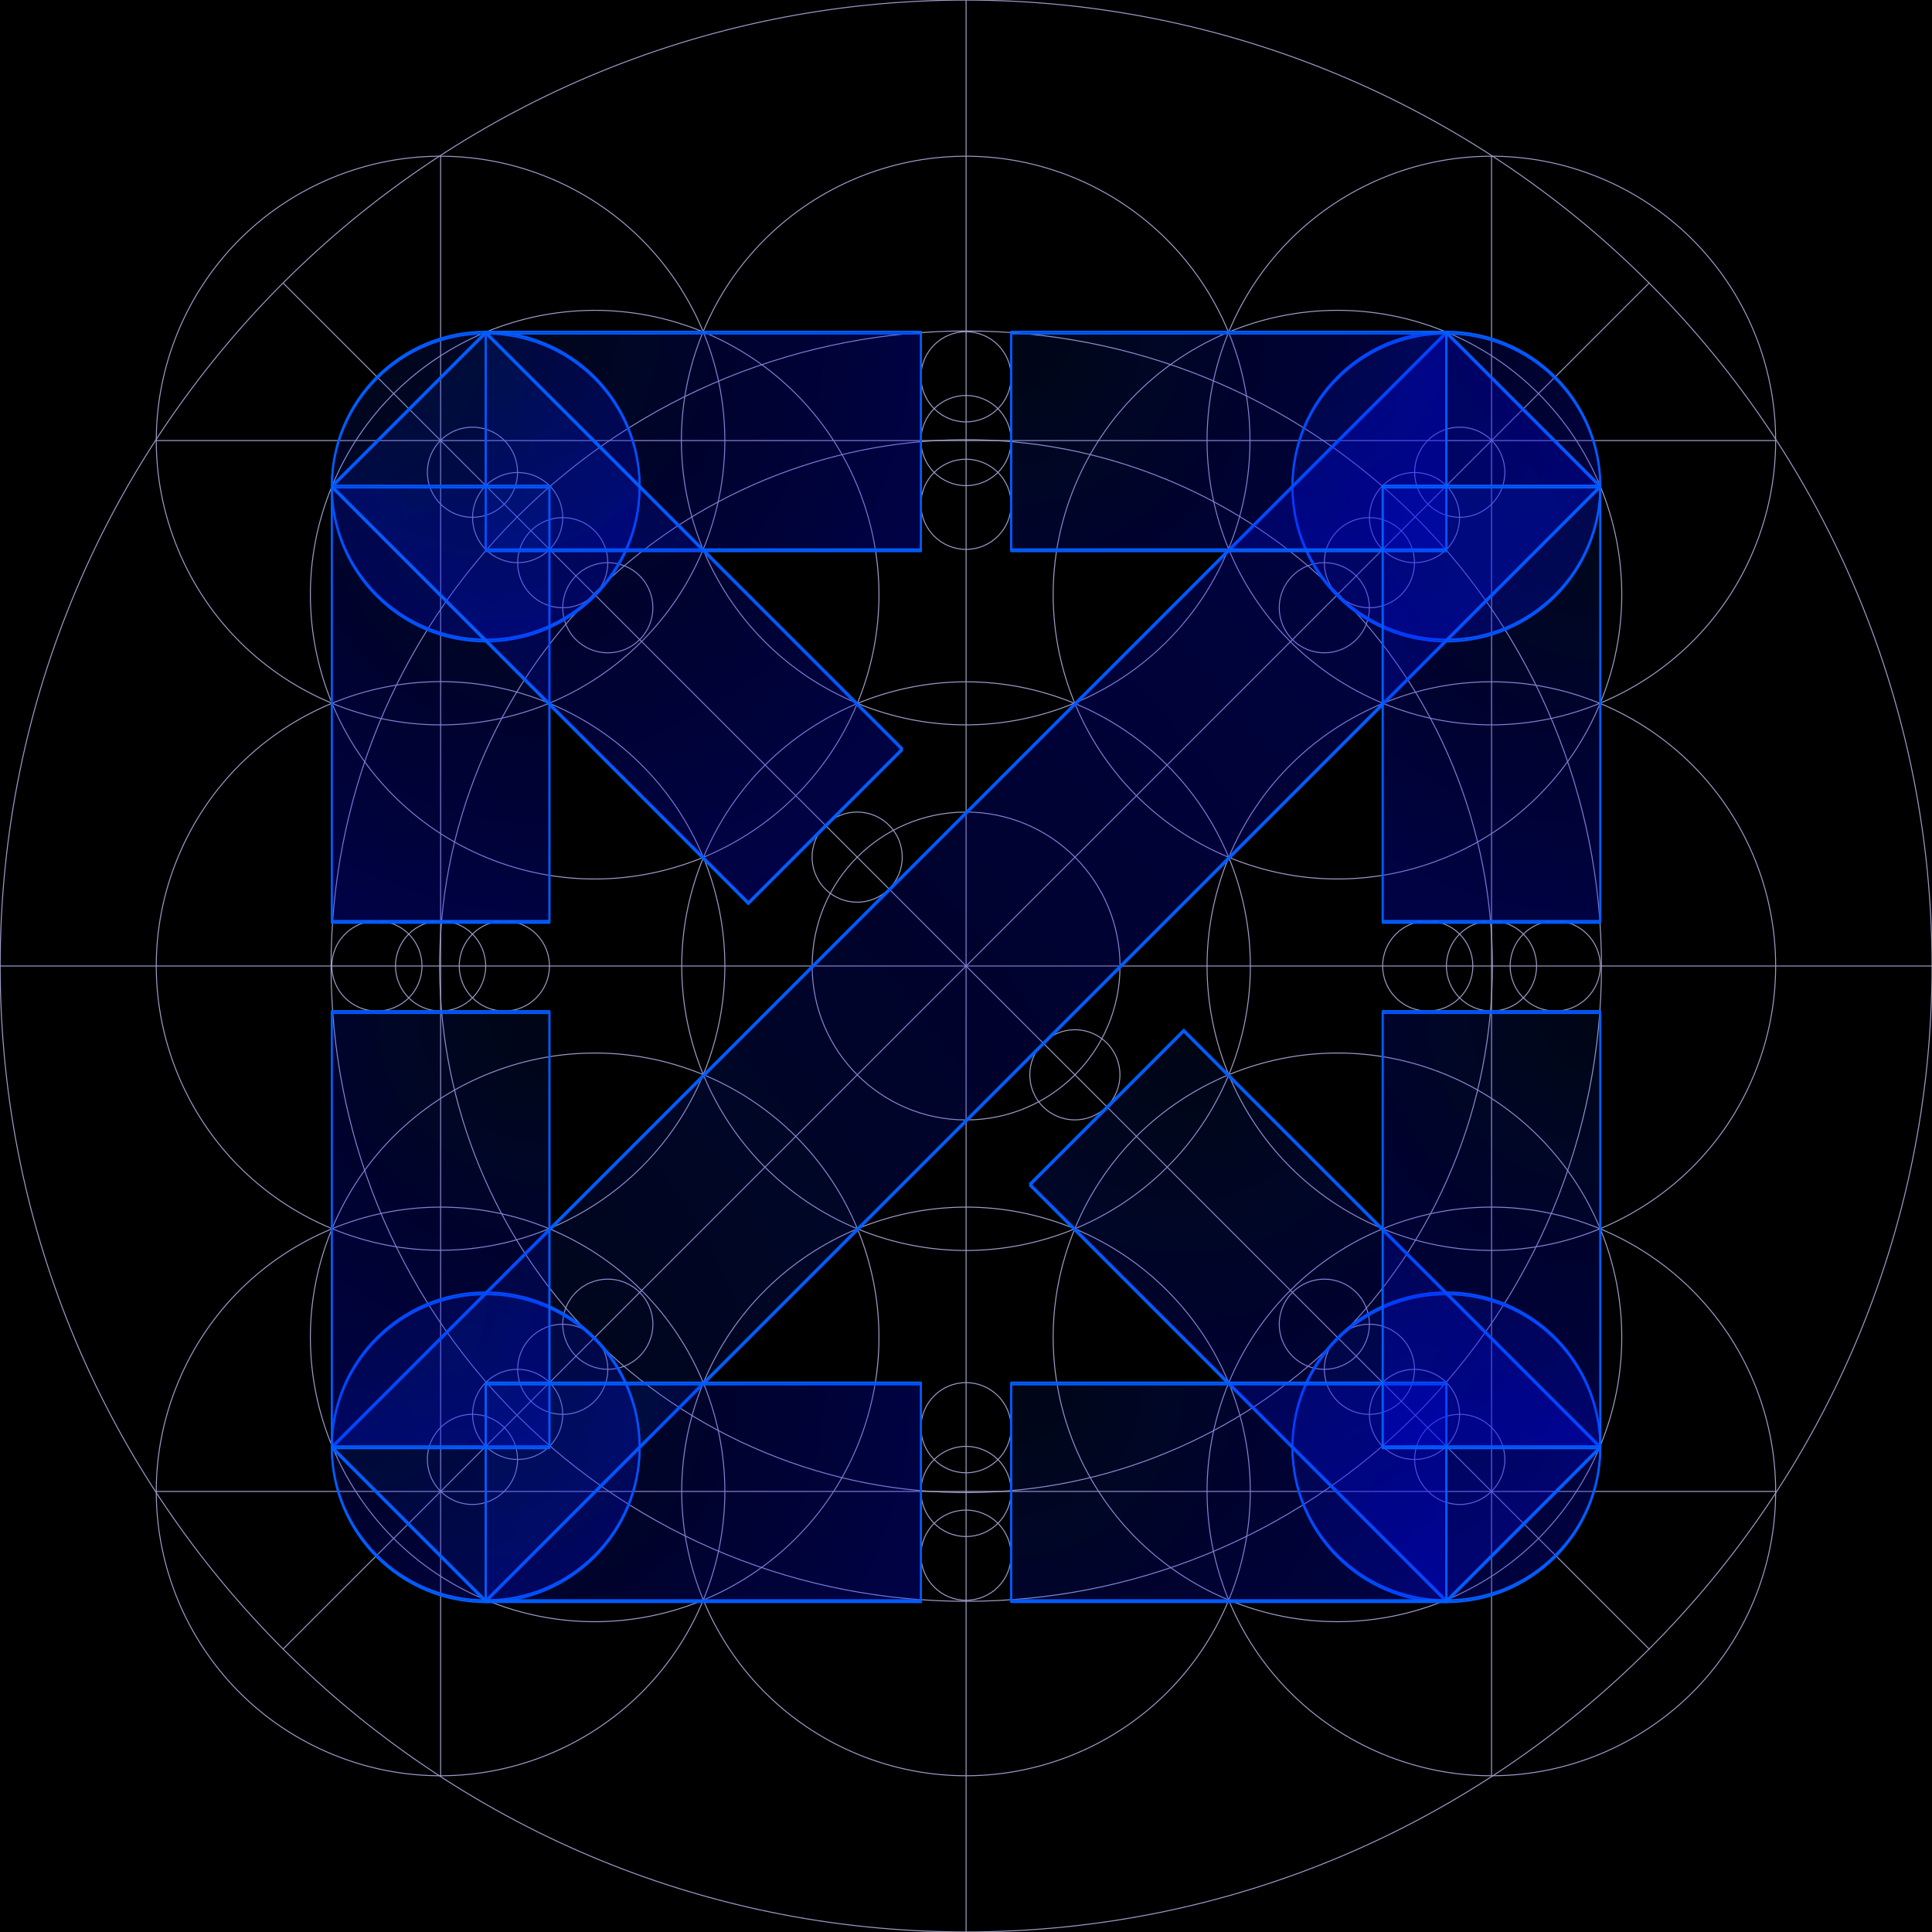 <svg version="1.1" viewBox="0.0 0.0 2000.0 2000.0" fill="none" stroke="none" stroke-linecap="square" stroke-miterlimit="10" xmlns:xlink="http://www.w3.org/1999/xlink" xmlns="http://www.w3.org/2000/svg"><clipPath id="g34ea7593cc0_3_211.0"><path d="m0 0l2000.0 0l0 2000.0l-2000.0 0l0 -2000.0z" clip-rule="nonzero"/></clipPath><g clip-path="url(#g34ea7593cc0_3_211.0)"><path fill="#000000" d="m0 0l2000.0 0l0 2000.0l-2000.0 0z" fill-rule="evenodd"/><path fill="#000000" fill-opacity="0.0" d="m496.683 791.789l0 0c115.101 -278.03 433.797 -410.13 711.827 -295.055l0 0c133.515 55.261 239.603 161.297 294.928 294.782c55.325 133.485 55.353 283.483 0.08 416.998l0 0c-115.101 278.03 -433.797 410.13 -711.827 295.055l0 0c-278.03 -115.075 -410.109 -433.75 -295.008 -711.78z" fill-rule="evenodd"/><path stroke="#9c9cc8" stroke-width="1.0" stroke-linejoin="round" stroke-linecap="butt" d="m496.683 791.789l0 0c115.101 -278.03 433.797 -410.13 711.827 -295.055l0 0c133.515 55.261 239.603 161.297 294.928 294.782c55.325 133.485 55.353 283.483 0.08 416.998l0 0c-115.101 278.03 -433.797 410.13 -711.827 295.055l0 0c-278.03 -115.075 -410.109 -433.75 -295.008 -711.78z" fill-rule="evenodd"/><path fill="#000000" fill-opacity="0.0" d="m0.189 1000.0l0 0c0 -552.233 447.673 -999.905 999.905 -999.905l0 0c265.191 0 519.521 105.347 707.04 292.866c187.519 187.519 292.866 441.849 292.866 707.04l0 0c0 552.233 -447.673 999.905 -999.905 999.905l0 0c-552.233 0 -999.905 -447.673 -999.905 -999.905z" fill-rule="evenodd"/><path stroke="#9c9cc8" stroke-width="1.0" stroke-linejoin="round" stroke-linecap="butt" d="m0.189 1000.0l0 0c0 -552.233 447.673 -999.905 999.905 -999.905l0 0c265.191 0 519.521 105.347 707.04 292.866c187.519 187.519 292.866 441.849 292.866 707.04l0 0c0 552.233 -447.673 999.905 -999.905 999.905l0 0c-552.233 0 -999.905 -447.673 -999.905 -999.905z" fill-rule="evenodd"/><path fill="#000000" fill-opacity="0.0" d="m535.307 535.246l0 0c256.791 -256.791 673.138 -256.812 929.937 -0.047l0 0c123.319 123.303 192.601 290.542 192.604 464.927c0.003 174.385 -69.273 341.632 -192.588 464.947l0 0c-256.791 256.791 -673.138 256.812 -929.937 0.047l0 0c-256.799 -256.765 -256.806 -673.083 -0.016 -929.874z" fill-rule="evenodd"/><path stroke="#9c9cc8" stroke-width="1.0" stroke-linejoin="round" stroke-linecap="butt" d="m535.307 535.246l0 0c256.791 -256.791 673.138 -256.812 929.937 -0.047l0 0c123.319 123.303 192.601 290.542 192.604 464.927c0.003 174.385 -69.273 341.632 -192.588 464.947l0 0c-256.791 256.791 -673.138 256.812 -929.937 0.047l0 0c-256.799 -256.765 -256.806 -673.083 -0.016 -929.874z" fill-rule="evenodd"/><path fill="#000000" fill-opacity="0.0" d="m728.194 887.613l0 0c62.169 -150.169 234.303 -221.522 384.472 -159.37l0 0c72.114 29.846 129.414 87.117 159.296 159.214c29.882 72.097 29.897 153.113 0.042 225.227l0 0c-62.169 150.169 -234.303 221.522 -384.472 159.37l0 0c-150.169 -62.152 -221.508 -234.272 -159.339 -384.441z" fill-rule="evenodd"/><path stroke="#9c9cc8" stroke-width="1.0" stroke-linejoin="round" stroke-linecap="butt" d="m728.194 887.613l0 0c62.169 -150.169 234.303 -221.522 384.472 -159.37l0 0c72.114 29.846 129.414 87.117 159.296 159.214c29.882 72.097 29.897 153.113 0.042 225.227l0 0c-62.169 150.169 -234.303 221.522 -384.472 159.37l0 0c-150.169 -62.152 -221.508 -234.272 -159.339 -384.441z" fill-rule="evenodd"/><path fill="#000000" fill-opacity="0.0" d="m840.74 999.992l0 0c0 -88.009 71.345 -159.354 159.354 -159.354l0 0c42.263 0 82.796 16.789 112.681 46.674c29.885 29.885 46.674 70.417 46.674 112.68l0 0c0 88.009 -71.345 159.354 -159.354 159.354l0 0c-88.009 0 -159.354 -71.345 -159.354 -159.354z" fill-rule="evenodd"/><path stroke="#9c9cc8" stroke-width="1.0" stroke-linejoin="round" stroke-linecap="butt" d="m840.74 999.992l0 0c0 -88.009 71.345 -159.354 159.354 -159.354l0 0c42.263 0 82.796 16.789 112.681 46.674c29.885 29.885 46.674 70.417 46.674 112.68l0 0c0 88.009 -71.345 159.354 -159.354 159.354l0 0c-88.009 0 -159.354 -71.345 -159.354 -159.354z" fill-rule="evenodd"/><path fill="#000000" fill-opacity="0.0" d="m343.751 503.061l0 0c62.169 -150.161 234.296 -221.506 384.457 -159.354l0 0c72.11 29.846 129.406 87.116 159.285 159.209c29.879 72.094 29.892 153.106 0.038 225.216l0 0c-62.169 150.161 -234.296 221.506 -384.457 159.354l0 0c-150.161 -62.152 -221.492 -234.265 -159.323 -384.425z" fill-rule="evenodd"/><path stroke="#9c9cc8" stroke-width="1.0" stroke-linejoin="round" stroke-linecap="butt" d="m343.751 503.061l0 0c62.169 -150.161 234.296 -221.506 384.457 -159.354l0 0c72.11 29.846 129.406 87.116 159.285 159.209c29.879 72.094 29.892 153.106 0.038 225.216l0 0c-62.169 150.161 -234.296 221.506 -384.457 159.354l0 0c-150.161 -62.152 -221.492 -234.265 -159.323 -384.425z" fill-rule="evenodd"/><path fill="#000000" fill-opacity="0.0" d="m184.221 887.419l0 0c62.165 -150.159 234.288 -221.507 384.448 -159.36l0 0c72.109 29.844 129.406 87.111 159.285 159.203c29.88 72.092 29.895 153.103 0.042 225.212l0 0c-62.165 150.159 -234.288 221.507 -384.448 159.36l0 0c-150.159 -62.147 -221.492 -234.256 -159.327 -384.415z" fill-rule="evenodd"/><path stroke="#9c9cc8" stroke-width="1.0" stroke-linejoin="round" stroke-linecap="butt" d="m184.221 887.419l0 0c62.165 -150.159 234.288 -221.507 384.448 -159.36l0 0c72.109 29.844 129.406 87.111 159.285 159.203c29.88 72.092 29.895 153.103 0.042 225.212l0 0c-62.165 150.159 -234.288 221.507 -384.448 159.36l0 0c-150.159 -62.147 -221.492 -234.256 -159.327 -384.415z" fill-rule="evenodd"/><path fill="#000000" fill-opacity="0.0" d="m1112.696 503.05l0 0c62.169 -150.161 234.296 -221.506 384.457 -159.354l0 0c72.11 29.846 129.406 87.116 159.285 159.209c29.879 72.094 29.892 153.106 0.038 225.216l0 0c-62.169 150.161 -234.296 221.506 -384.457 159.354l0 0c-150.161 -62.152 -221.492 -234.265 -159.323 -384.425z" fill-rule="evenodd"/><path stroke="#9c9cc8" stroke-width="1.0" stroke-linejoin="round" stroke-linecap="butt" d="m1112.696 503.05l0 0c62.169 -150.161 234.296 -221.506 384.457 -159.354l0 0c72.11 29.846 129.406 87.116 159.285 159.209c29.879 72.094 29.892 153.106 0.038 225.216l0 0c-62.169 150.161 -234.296 221.506 -384.457 159.354l0 0c-150.161 -62.152 -221.492 -234.265 -159.323 -384.425z" fill-rule="evenodd"/><path fill="#000000" fill-opacity="0.0" d="m1112.696 1271.89l0 0c62.169 -150.161 234.296 -221.506 384.457 -159.354l0 0c72.11 29.846 129.406 87.116 159.285 159.209c29.879 72.094 29.892 153.106 0.038 225.216l0 0c-62.169 150.161 -234.296 221.506 -384.457 159.354l0 0c-150.161 -62.152 -221.492 -234.265 -159.323 -384.425z" fill-rule="evenodd"/><path stroke="#9c9cc8" stroke-width="1.0" stroke-linejoin="round" stroke-linecap="butt" d="m1112.696 1271.89l0 0c62.169 -150.161 234.296 -221.506 384.457 -159.354l0 0c72.11 29.846 129.406 87.116 159.285 159.209c29.879 72.094 29.892 153.106 0.038 225.216l0 0c-62.169 150.161 -234.296 221.506 -384.457 159.354l0 0c-150.161 -62.152 -221.492 -234.265 -159.323 -384.425z" fill-rule="evenodd"/><path fill="#000000" fill-opacity="0.0" d="m343.751 1271.9l0 0c62.169 -150.161 234.296 -221.506 384.457 -159.354l0 0c72.11 29.846 129.406 87.116 159.285 159.209c29.879 72.094 29.892 153.106 0.038 225.216l0 0c-62.169 150.161 -234.296 221.506 -384.457 159.354l0 0c-150.161 -62.152 -221.492 -234.265 -159.323 -384.425z" fill-rule="evenodd"/><path stroke="#9c9cc8" stroke-width="1.0" stroke-linejoin="round" stroke-linecap="butt" d="m343.751 1271.9l0 0c62.169 -150.161 234.296 -221.506 384.457 -159.354l0 0c72.11 29.846 129.406 87.116 159.285 159.209c29.879 72.094 29.892 153.106 0.038 225.216l0 0c-62.169 150.161 -234.296 221.506 -384.457 159.354l0 0c-150.161 -62.152 -221.492 -234.265 -159.323 -384.425z" fill-rule="evenodd"/><path fill="#000000" fill-opacity="0.0" d="m502.858 1431.166l0 0c18.223 -18.223 47.775 -18.215 66.007 0.016l0 0c8.755 8.755 13.676 20.628 13.679 33.007c0.003 12.379 -4.911 24.249 -13.662 33.0l0 0c-18.223 18.223 -47.775 18.215 -66.007 -0.016l0 0c-18.232 -18.232 -18.239 -47.784 -0.016 -66.007z" fill-rule="evenodd"/><path stroke="#9c9cc8" stroke-width="1.0" stroke-linejoin="round" stroke-linecap="butt" d="m502.858 1431.166l0 0c18.223 -18.223 47.775 -18.215 66.007 0.016l0 0c8.755 8.755 13.676 20.628 13.679 33.007c0.003 12.379 -4.911 24.249 -13.662 33.0l0 0c-18.223 18.223 -47.775 18.215 -66.007 -0.016l0 0c-18.232 -18.232 -18.239 -47.784 -0.016 -66.007z" fill-rule="evenodd"/><path fill="#000000" fill-opacity="0.0" d="m549.548 1384.488l0 0c18.223 -18.223 47.775 -18.215 66.007 0.016l0 0c8.755 8.755 13.676 20.628 13.679 33.007c0.003 12.379 -4.911 24.249 -13.662 33.0l0 0c-18.223 18.223 -47.775 18.215 -66.007 -0.016l0 0c-18.232 -18.232 -18.239 -47.784 -0.016 -66.007z" fill-rule="evenodd"/><path stroke="#9c9cc8" stroke-width="1.0" stroke-linejoin="round" stroke-linecap="butt" d="m549.548 1384.488l0 0c18.223 -18.223 47.775 -18.215 66.007 0.016l0 0c8.755 8.755 13.676 20.628 13.679 33.007c0.003 12.379 -4.911 24.249 -13.662 33.0l0 0c-18.223 18.223 -47.775 18.215 -66.007 -0.016l0 0c-18.232 -18.232 -18.239 -47.784 -0.016 -66.007z" fill-rule="evenodd"/><path fill="#000000" fill-opacity="0.0" d="m596.197 1337.83l0 0c18.223 -18.223 47.775 -18.215 66.007 0.016l0 0c8.755 8.755 13.676 20.628 13.679 33.007c0.003 12.379 -4.911 24.249 -13.662 33.0l0 0c-18.223 18.223 -47.775 18.215 -66.007 -0.016l0 0c-18.232 -18.232 -18.239 -47.784 -0.016 -66.007z" fill-rule="evenodd"/><path stroke="#9c9cc8" stroke-width="1.0" stroke-linejoin="round" stroke-linecap="butt" d="m596.197 1337.83l0 0c18.223 -18.223 47.775 -18.215 66.007 0.016l0 0c8.755 8.755 13.676 20.628 13.679 33.007c0.003 12.379 -4.911 24.249 -13.662 33.0l0 0c-18.223 18.223 -47.775 18.215 -66.007 -0.016l0 0c-18.232 -18.232 -18.239 -47.784 -0.016 -66.007z" fill-rule="evenodd"/><path fill="#000000" fill-opacity="0.0" d="m1431.266 1497.191l0 0c-18.223 -18.223 -18.215 -47.775 0.016 -66.007l0 0c8.755 -8.755 20.628 -13.676 33.007 -13.679c12.379 -0.003 24.249 4.911 33.0 13.662l0 0c18.223 18.223 18.215 47.775 -0.016 66.007l0 0c-18.232 18.232 -47.784 18.239 -66.007 0.016z" fill-rule="evenodd"/><path stroke="#9c9cc8" stroke-width="1.0" stroke-linejoin="round" stroke-linecap="butt" d="m1431.266 1497.191l0 0c-18.223 -18.223 -18.215 -47.775 0.016 -66.007l0 0c8.755 -8.755 20.628 -13.676 33.007 -13.679c12.379 -0.003 24.249 4.911 33.0 13.662l0 0c18.223 18.223 18.215 47.775 -0.016 66.007l0 0c-18.232 18.232 -47.784 18.239 -66.007 0.016z" fill-rule="evenodd"/><path fill="#000000" fill-opacity="0.0" d="m1384.588 1450.501l0 0c-18.223 -18.223 -18.215 -47.775 0.016 -66.007l0 0c8.755 -8.755 20.628 -13.676 33.007 -13.679c12.379 -0.003 24.249 4.911 33.0 13.662l0 0c18.223 18.223 18.215 47.775 -0.016 66.007l0 0c-18.232 18.232 -47.784 18.239 -66.007 0.016z" fill-rule="evenodd"/><path stroke="#9c9cc8" stroke-width="1.0" stroke-linejoin="round" stroke-linecap="butt" d="m1384.588 1450.501l0 0c-18.223 -18.223 -18.215 -47.775 0.016 -66.007l0 0c8.755 -8.755 20.628 -13.676 33.007 -13.679c12.379 -0.003 24.249 4.911 33.0 13.662l0 0c18.223 18.223 18.215 47.775 -0.016 66.007l0 0c-18.232 18.232 -47.784 18.239 -66.007 0.016z" fill-rule="evenodd"/><path fill="#000000" fill-opacity="0.0" d="m1337.93 1403.852l0 0c-18.223 -18.223 -18.215 -47.775 0.016 -66.007l0 0c8.755 -8.755 20.628 -13.676 33.007 -13.679c12.379 -0.003 24.249 4.911 33.0 13.662l0 0c18.223 18.223 18.215 47.775 -0.016 66.007l0 0c-18.232 18.232 -47.784 18.239 -66.007 0.016z" fill-rule="evenodd"/><path stroke="#9c9cc8" stroke-width="1.0" stroke-linejoin="round" stroke-linecap="butt" d="m1337.93 1403.852l0 0c-18.223 -18.223 -18.215 -47.775 0.016 -66.007l0 0c8.755 -8.755 20.628 -13.676 33.007 -13.679c12.379 -0.003 24.249 4.911 33.0 13.662l0 0c18.223 18.223 18.215 47.775 -0.016 66.007l0 0c-18.232 18.232 -47.784 18.239 -66.007 0.016z" fill-rule="evenodd"/><path fill="#000000" fill-opacity="0.0" d="m1497.29 568.809l0 0c-18.223 18.223 -47.775 18.215 -66.007 -0.016l0 0c-8.755 -8.755 -13.676 -20.628 -13.679 -33.007c-0.003 -12.379 4.911 -24.249 13.662 -33l0 0c18.223 -18.223 47.775 -18.215 66.007 0.016l0 0c18.232 18.232 18.239 47.784 0.016 66.007z" fill-rule="evenodd"/><path stroke="#9c9cc8" stroke-width="1.0" stroke-linejoin="round" stroke-linecap="butt" d="m1497.29 568.809l0 0c-18.223 18.223 -47.775 18.215 -66.007 -0.016l0 0c-8.755 -8.755 -13.676 -20.628 -13.679 -33.007c-0.003 -12.379 4.911 -24.249 13.662 -33l0 0c18.223 -18.223 47.775 -18.215 66.007 0.016l0 0c18.232 18.232 18.239 47.784 0.016 66.007z" fill-rule="evenodd"/><path fill="#000000" fill-opacity="0.0" d="m1450.6 615.488l0 0c-18.223 18.223 -47.775 18.215 -66.007 -0.016l0 0c-8.755 -8.755 -13.676 -20.628 -13.679 -33.007c-0.003 -12.379 4.911 -24.249 13.662 -33.0l0 0c18.223 -18.223 47.775 -18.215 66.007 0.016l0 0c18.232 18.232 18.239 47.784 0.016 66.007z" fill-rule="evenodd"/><path stroke="#9c9cc8" stroke-width="1.0" stroke-linejoin="round" stroke-linecap="butt" d="m1450.6 615.488l0 0c-18.223 18.223 -47.775 18.215 -66.007 -0.016l0 0c-8.755 -8.755 -13.676 -20.628 -13.679 -33.007c-0.003 -12.379 4.911 -24.249 13.662 -33.0l0 0c18.223 -18.223 47.775 -18.215 66.007 0.016l0 0c18.232 18.232 18.239 47.784 0.016 66.007z" fill-rule="evenodd"/><path fill="#000000" fill-opacity="0.0" d="m1403.95 662.145l0 0c-18.223 18.223 -47.775 18.215 -66.007 -0.016l0 0c-8.755 -8.755 -13.676 -20.628 -13.679 -33.007c-0.003 -12.379 4.911 -24.249 13.662 -33l0 0c18.223 -18.223 47.775 -18.215 66.007 0.016l0 0c18.232 18.232 18.239 47.784 0.016 66.007z" fill-rule="evenodd"/><path stroke="#9c9cc8" stroke-width="1.0" stroke-linejoin="round" stroke-linecap="butt" d="m1403.95 662.145l0 0c-18.223 18.223 -47.775 18.215 -66.007 -0.016l0 0c-8.755 -8.755 -13.676 -20.628 -13.679 -33.007c-0.003 -12.379 4.911 -24.249 13.662 -33l0 0c18.223 -18.223 47.775 -18.215 66.007 0.016l0 0c18.232 18.232 18.239 47.784 0.016 66.007z" fill-rule="evenodd"/><path fill="#000000" fill-opacity="0.0" d="m568.881 502.784l0 0c18.223 18.223 18.215 47.775 -0.016 66.007l0 0c-8.755 8.755 -20.628 13.676 -33.007 13.679c-12.379 0.003 -24.249 -4.911 -33 -13.662l0 0c-18.223 -18.223 -18.215 -47.775 0.016 -66.007l0 0c18.232 -18.232 47.784 -18.239 66.007 -0.016z" fill-rule="evenodd"/><path stroke="#9c9cc8" stroke-width="1.0" stroke-linejoin="round" stroke-linecap="butt" d="m568.881 502.784l0 0c18.223 18.223 18.215 47.775 -0.016 66.007l0 0c-8.755 8.755 -20.628 13.676 -33.007 13.679c-12.379 0.003 -24.249 -4.911 -33 -13.662l0 0c-18.223 -18.223 -18.215 -47.775 0.016 -66.007l0 0c18.232 -18.232 47.784 -18.239 66.007 -0.016z" fill-rule="evenodd"/><path fill="#000000" fill-opacity="0.0" d="m615.56 549.475l0 0c18.223 18.223 18.215 47.775 -0.016 66.007l0 0c-8.755 8.755 -20.628 13.676 -33.007 13.679c-12.379 0.003 -24.249 -4.911 -33.0 -13.662l0 0c-18.223 -18.223 -18.215 -47.775 0.016 -66.007l0 0c18.232 -18.232 47.784 -18.239 66.007 -0.016z" fill-rule="evenodd"/><path stroke="#9c9cc8" stroke-width="1.0" stroke-linejoin="round" stroke-linecap="butt" d="m615.56 549.475l0 0c18.223 18.223 18.215 47.775 -0.016 66.007l0 0c-8.755 8.755 -20.628 13.676 -33.007 13.679c-12.379 0.003 -24.249 -4.911 -33.0 -13.662l0 0c-18.223 -18.223 -18.215 -47.775 0.016 -66.007l0 0c18.232 -18.232 47.784 -18.239 66.007 -0.016z" fill-rule="evenodd"/><path fill="#000000" fill-opacity="0.0" d="m662.217 596.124l0 0c18.223 18.223 18.215 47.775 -0.016 66.007l0 0c-8.755 8.755 -20.628 13.676 -33.007 13.679c-12.379 0.003 -24.249 -4.911 -33.0 -13.662l0 0c-18.223 -18.223 -18.215 -47.775 0.016 -66.007l0 0c18.232 -18.232 47.784 -18.239 66.007 -0.016z" fill-rule="evenodd"/><path stroke="#9c9cc8" stroke-width="1.0" stroke-linejoin="round" stroke-linecap="butt" d="m662.217 596.124l0 0c18.223 18.223 18.215 47.775 -0.016 66.007l0 0c-8.755 8.755 -20.628 13.676 -33.007 13.679c-12.379 0.003 -24.249 -4.911 -33.0 -13.662l0 0c-18.223 -18.223 -18.215 -47.775 0.016 -66.007l0 0c18.232 -18.232 47.784 -18.239 66.007 -0.016z" fill-rule="evenodd"/><path fill="#000000" fill-opacity="0.0" d="m184.221 1431.405l0 0c62.165 -150.159 234.288 -221.507 384.448 -159.36l0 0c72.109 29.844 129.406 87.111 159.285 159.203c29.88 72.092 29.895 153.103 0.042 225.212l0 0c-62.165 150.159 -234.288 221.507 -384.448 159.36l0 0c-150.159 -62.147 -221.492 -234.256 -159.327 -384.415z" fill-rule="evenodd"/><path stroke="#9c9cc8" stroke-width="1.0" stroke-linejoin="round" stroke-linecap="butt" d="m184.221 1431.405l0 0c62.165 -150.159 234.288 -221.507 384.448 -159.36l0 0c72.109 29.844 129.406 87.111 159.285 159.203c29.88 72.092 29.895 153.103 0.042 225.212l0 0c-62.165 150.159 -234.288 221.507 -384.448 159.36l0 0c-150.159 -62.147 -221.492 -234.256 -159.327 -384.415z" fill-rule="evenodd"/><path fill="#000000" fill-opacity="0.0" d="m728.162 1431.405l0 0c62.165 -150.159 234.288 -221.507 384.448 -159.36l0 0c72.109 29.844 129.406 87.111 159.285 159.203c29.88 72.092 29.895 153.103 0.042 225.212l0 0c-62.165 150.159 -234.288 221.507 -384.448 159.36l0 0c-150.159 -62.147 -221.492 -234.256 -159.327 -384.415z" fill-rule="evenodd"/><path stroke="#9c9cc8" stroke-width="1.0" stroke-linejoin="round" stroke-linecap="butt" d="m728.162 1431.405l0 0c62.165 -150.159 234.288 -221.507 384.448 -159.36l0 0c72.109 29.844 129.406 87.111 159.285 159.203c29.88 72.092 29.895 153.103 0.042 225.212l0 0c-62.165 150.159 -234.288 221.507 -384.448 159.36l0 0c-150.159 -62.147 -221.492 -234.256 -159.327 -384.415z" fill-rule="evenodd"/><path fill="#000000" fill-opacity="0.0" d="m1272.004 1431.405l0 0c62.165 -150.159 234.288 -221.507 384.448 -159.36l0 0c72.109 29.844 129.406 87.111 159.285 159.203c29.88 72.092 29.895 153.103 0.042 225.212l0 0c-62.165 150.159 -234.288 221.507 -384.448 159.36l0 0c-150.159 -62.147 -221.492 -234.256 -159.327 -384.415z" fill-rule="evenodd"/><path stroke="#9c9cc8" stroke-width="1.0" stroke-linejoin="round" stroke-linecap="butt" d="m1272.004 1431.405l0 0c62.165 -150.159 234.288 -221.507 384.448 -159.36l0 0c72.109 29.844 129.406 87.111 159.285 159.203c29.88 72.092 29.895 153.103 0.042 225.212l0 0c-62.165 150.159 -234.288 221.507 -384.448 159.36l0 0c-150.159 -62.147 -221.492 -234.256 -159.327 -384.415z" fill-rule="evenodd"/><path fill="#000000" fill-opacity="0.0" d="m1272.004 887.566l0 0c62.165 -150.159 234.288 -221.507 384.448 -159.36l0 0c72.109 29.844 129.406 87.111 159.285 159.203c29.88 72.092 29.895 153.103 0.042 225.212l0 0c-62.165 150.159 -234.288 221.507 -384.448 159.36l0 0c-150.159 -62.147 -221.492 -234.256 -159.327 -384.415z" fill-rule="evenodd"/><path stroke="#9c9cc8" stroke-width="1.0" stroke-linejoin="round" stroke-linecap="butt" d="m1272.004 887.566l0 0c62.165 -150.159 234.288 -221.507 384.448 -159.36l0 0c72.109 29.844 129.406 87.111 159.285 159.203c29.88 72.092 29.895 153.103 0.042 225.212l0 0c-62.165 150.159 -234.288 221.507 -384.448 159.36l0 0c-150.159 -62.147 -221.492 -234.256 -159.327 -384.415z" fill-rule="evenodd"/><path fill="#000000" fill-opacity="0.0" d="m1272.004 343.517l0 0c62.165 -150.159 234.288 -221.507 384.448 -159.36l0 0c72.109 29.844 129.406 87.111 159.285 159.203c29.88 72.092 29.895 153.103 0.042 225.212l0 0c-62.165 150.159 -234.288 221.507 -384.448 159.36l0 0c-150.159 -62.147 -221.492 -234.256 -159.327 -384.415z" fill-rule="evenodd"/><path stroke="#9c9cc8" stroke-width="1.0" stroke-linejoin="round" stroke-linecap="butt" d="m1272.004 343.517l0 0c62.165 -150.159 234.288 -221.507 384.448 -159.36l0 0c72.109 29.844 129.406 87.111 159.285 159.203c29.88 72.092 29.895 153.103 0.042 225.212l0 0c-62.165 150.159 -234.288 221.507 -384.448 159.36l0 0c-150.159 -62.147 -221.492 -234.256 -159.327 -384.415z" fill-rule="evenodd"/><path fill="#000000" fill-opacity="0.0" d="m727.834 343.517l0 0c62.165 -150.159 234.288 -221.507 384.448 -159.36l0 0c72.109 29.844 129.406 87.111 159.285 159.203c29.88 72.092 29.895 153.103 0.042 225.212l0 0c-62.165 150.159 -234.288 221.507 -384.448 159.36l0 0c-150.159 -62.147 -221.492 -234.256 -159.327 -384.415z" fill-rule="evenodd"/><path stroke="#9c9cc8" stroke-width="1.0" stroke-linejoin="round" stroke-linecap="butt" d="m727.834 343.517l0 0c62.165 -150.159 234.288 -221.507 384.448 -159.36l0 0c72.109 29.844 129.406 87.111 159.285 159.203c29.88 72.092 29.895 153.103 0.042 225.212l0 0c-62.165 150.159 -234.288 221.507 -384.448 159.36l0 0c-150.159 -62.147 -221.492 -234.256 -159.327 -384.415z" fill-rule="evenodd"/><path fill="#000000" fill-opacity="0.0" d="m343.351 184.25l0 0c150.105 -62.274 322.272 8.935 384.546 159.048l0 0c29.905 72.087 29.95 153.102 0.126 225.221c-29.824 72.119 -87.075 129.436 -159.158 159.341l0 0c-150.105 62.274 -322.272 -8.935 -384.546 -159.048l0 0c-62.274 -150.114 8.927 -322.288 159.032 -384.562z" fill-rule="evenodd"/><path stroke="#9c9cc8" stroke-width="1.0" stroke-linejoin="round" stroke-linecap="butt" d="m343.351 184.25l0 0c150.105 -62.274 322.272 8.935 384.546 159.048l0 0c29.905 72.087 29.95 153.102 0.126 225.221c-29.824 72.119 -87.075 129.436 -159.158 159.341l0 0c-150.105 62.274 -322.272 -8.935 -384.546 -159.048l0 0c-62.274 -150.114 8.927 -322.288 159.032 -384.562z" fill-rule="evenodd"/><path fill="#000000" fill-opacity="0.0" d="m953.364 456.056l0 0c0 -25.774 20.901 -46.668 46.685 -46.668l0 0c12.381 0 24.256 4.917 33.011 13.669c8.755 8.752 13.674 20.622 13.674 32.999l0 0c0 25.774 -20.901 46.668 -46.685 46.668l0 0c-25.783 0 -46.685 -20.894 -46.685 -46.668z" fill-rule="evenodd"/><path stroke="#9c9cc8" stroke-width="1.0" stroke-linejoin="round" stroke-linecap="butt" d="m953.364 456.056l0 0c0 -25.774 20.901 -46.668 46.685 -46.668l0 0c12.381 0 24.256 4.917 33.011 13.669c8.755 8.752 13.674 20.622 13.674 32.999l0 0c0 25.774 -20.901 46.668 -46.685 46.668l0 0c-25.783 0 -46.685 -20.894 -46.685 -46.668z" fill-rule="evenodd"/><path fill="#000000" fill-opacity="0.0" d="m409.423 999.962l0 0c0 -25.774 20.901 -46.668 46.685 -46.668l0 0c12.382 0 24.256 4.917 33.011 13.669c8.755 8.752 13.674 20.622 13.674 32.999l0 0c0 25.774 -20.901 46.668 -46.685 46.668l0 0c-25.783 0 -46.685 -20.894 -46.685 -46.668z" fill-rule="evenodd"/><path stroke="#9c9cc8" stroke-width="1.0" stroke-linejoin="round" stroke-linecap="butt" d="m409.423 999.962l0 0c0 -25.774 20.901 -46.668 46.685 -46.668l0 0c12.382 0 24.256 4.917 33.011 13.669c8.755 8.752 13.674 20.622 13.674 32.999l0 0c0 25.774 -20.901 46.668 -46.685 46.668l0 0c-25.783 0 -46.685 -20.894 -46.685 -46.668z" fill-rule="evenodd"/><path fill="#000000" fill-opacity="0.0" d="m1497.305 999.962l0 0c0 -25.774 20.901 -46.668 46.685 -46.668l0 0c12.381 0 24.256 4.917 33.011 13.669c8.755 8.752 13.674 20.622 13.674 32.999l0 0c0 25.774 -20.901 46.668 -46.685 46.668l0 0c-25.783 0 -46.685 -20.894 -46.685 -46.668z" fill-rule="evenodd"/><path stroke="#9c9cc8" stroke-width="1.0" stroke-linejoin="round" stroke-linecap="butt" d="m1497.305 999.962l0 0c0 -25.774 20.901 -46.668 46.685 -46.668l0 0c12.381 0 24.256 4.917 33.011 13.669c8.755 8.752 13.674 20.622 13.674 32.999l0 0c0 25.774 -20.901 46.668 -46.685 46.668l0 0c-25.783 0 -46.685 -20.894 -46.685 -46.668z" fill-rule="evenodd"/><path fill="#000000" fill-opacity="0.0" d="m854.32 920.294l0 0c-18.223 -18.223 -18.215 -47.775 0.016 -66.007l0 0c8.755 -8.755 20.628 -13.676 33.007 -13.679c12.379 -0.003 24.249 4.911 33 13.662l0 0c18.223 18.223 18.215 47.775 -0.016 66.007l0 0c-18.232 18.232 -47.784 18.239 -66.007 0.016z" fill-rule="evenodd"/><path stroke="#9c9cc8" stroke-width="1.0" stroke-linejoin="round" stroke-linecap="butt" d="m854.32 920.294l0 0c-18.223 -18.223 -18.215 -47.775 0.016 -66.007l0 0c8.755 -8.755 20.628 -13.676 33.007 -13.679c12.379 -0.003 24.249 4.911 33 13.662l0 0c18.223 18.223 18.215 47.775 -0.016 66.007l0 0c-18.232 18.232 -47.784 18.239 -66.007 0.016z" fill-rule="evenodd"/><path fill="#000000" fill-opacity="0.0" d="m1079.703 1145.647l0 0c-18.223 -18.223 -18.215 -47.775 0.016 -66.007l0 0c8.755 -8.755 20.628 -13.676 33.007 -13.679c12.379 -0.003 24.249 4.911 33.0 13.662l0 0c18.223 18.223 18.215 47.775 -0.016 66.007l0 0c-18.232 18.232 -47.784 18.239 -66.007 0.016z" fill-rule="evenodd"/><path stroke="#9c9cc8" stroke-width="1.0" stroke-linejoin="round" stroke-linecap="butt" d="m1079.703 1145.647l0 0c-18.223 -18.223 -18.215 -47.775 0.016 -66.007l0 0c8.755 -8.755 20.628 -13.676 33.007 -13.679c12.379 -0.003 24.249 4.911 33.0 13.662l0 0c18.223 18.223 18.215 47.775 -0.016 66.007l0 0c-18.232 18.232 -47.784 18.239 -66.007 0.016z" fill-rule="evenodd"/><path fill="#000000" fill-opacity="0.0" d="m953.364 390.071l0 0c0 -25.774 20.901 -46.668 46.685 -46.668l0 0c12.381 0 24.256 4.917 33.011 13.669c8.755 8.752 13.674 20.622 13.674 32.999l0 0c0 25.774 -20.901 46.668 -46.685 46.668l0 0c-25.783 0 -46.685 -20.894 -46.685 -46.668z" fill-rule="evenodd"/><path stroke="#9c9cc8" stroke-width="1.0" stroke-linejoin="round" stroke-linecap="butt" d="m953.364 390.071l0 0c0 -25.774 20.901 -46.668 46.685 -46.668l0 0c12.381 0 24.256 4.917 33.011 13.669c8.755 8.752 13.674 20.622 13.674 32.999l0 0c0 25.774 -20.901 46.668 -46.685 46.668l0 0c-25.783 0 -46.685 -20.894 -46.685 -46.668z" fill-rule="evenodd"/><path fill="#000000" fill-opacity="0.0" d="m953.364 522.033l0 0c0 -25.774 20.901 -46.668 46.685 -46.668l0 0c12.381 0 24.256 4.917 33.011 13.669c8.755 8.752 13.674 20.622 13.674 32.999l0 0c0 25.774 -20.901 46.668 -46.685 46.668l0 0c-25.783 0 -46.685 -20.894 -46.685 -46.668z" fill-rule="evenodd"/><path stroke="#9c9cc8" stroke-width="1.0" stroke-linejoin="round" stroke-linecap="butt" d="m953.364 522.033l0 0c0 -25.774 20.901 -46.668 46.685 -46.668l0 0c12.381 0 24.256 4.917 33.011 13.669c8.755 8.752 13.674 20.622 13.674 32.999l0 0c0 25.774 -20.901 46.668 -46.685 46.668l0 0c-25.783 0 -46.685 -20.894 -46.685 -46.668z" fill-rule="evenodd"/><path fill="#000000" fill-opacity="0.0" d="m1563.295 999.962l0 0c0 -25.774 20.901 -46.668 46.685 -46.668l0 0c12.381 0 24.256 4.917 33.011 13.669c8.755 8.752 13.674 20.622 13.674 32.999l0 0c0 25.774 -20.901 46.668 -46.685 46.668l0 0c-25.783 0 -46.685 -20.894 -46.685 -46.668z" fill-rule="evenodd"/><path stroke="#9c9cc8" stroke-width="1.0" stroke-linejoin="round" stroke-linecap="butt" d="m1563.295 999.962l0 0c0 -25.774 20.901 -46.668 46.685 -46.668l0 0c12.381 0 24.256 4.917 33.011 13.669c8.755 8.752 13.674 20.622 13.674 32.999l0 0c0 25.774 -20.901 46.668 -46.685 46.668l0 0c-25.783 0 -46.685 -20.894 -46.685 -46.668z" fill-rule="evenodd"/><path fill="#000000" fill-opacity="0.0" d="m1431.314 999.962l0 0c0 -25.774 20.901 -46.668 46.685 -46.668l0 0c12.382 0 24.256 4.917 33.011 13.669c8.755 8.752 13.674 20.622 13.674 32.999l0 0c0 25.774 -20.901 46.668 -46.685 46.668l0 0c-25.783 0 -46.685 -20.894 -46.685 -46.668z" fill-rule="evenodd"/><path stroke="#9c9cc8" stroke-width="1.0" stroke-linejoin="round" stroke-linecap="butt" d="m1431.314 999.962l0 0c0 -25.774 20.901 -46.668 46.685 -46.668l0 0c12.382 0 24.256 4.917 33.011 13.669c8.755 8.752 13.674 20.622 13.674 32.999l0 0c0 25.774 -20.901 46.668 -46.685 46.668l0 0c-25.783 0 -46.685 -20.894 -46.685 -46.668z" fill-rule="evenodd"/><path fill="#000000" fill-opacity="0.0" d="m343.49 999.962l0 0c0 -25.774 20.901 -46.668 46.685 -46.668l0 0c12.382 0 24.256 4.917 33.011 13.669c8.755 8.752 13.674 20.622 13.674 32.999l0 0c0 25.774 -20.901 46.668 -46.685 46.668l0 0c-25.783 0 -46.685 -20.894 -46.685 -46.668z" fill-rule="evenodd"/><path stroke="#9c9cc8" stroke-width="1.0" stroke-linejoin="round" stroke-linecap="butt" d="m343.49 999.962l0 0c0 -25.774 20.901 -46.668 46.685 -46.668l0 0c12.382 0 24.256 4.917 33.011 13.669c8.755 8.752 13.674 20.622 13.674 32.999l0 0c0 25.774 -20.901 46.668 -46.685 46.668l0 0c-25.783 0 -46.685 -20.894 -46.685 -46.668z" fill-rule="evenodd"/><path fill="#000000" fill-opacity="0.0" d="m475.413 999.962l0 0c0 -25.774 20.901 -46.668 46.685 -46.668l0 0c12.382 0 24.256 4.917 33.011 13.669c8.755 8.752 13.674 20.622 13.674 32.999l0 0c0 25.774 -20.901 46.668 -46.685 46.668l0 0c-25.783 0 -46.685 -20.894 -46.685 -46.668z" fill-rule="evenodd"/><path stroke="#9c9cc8" stroke-width="1.0" stroke-linejoin="round" stroke-linecap="butt" d="m475.413 999.962l0 0c0 -25.774 20.901 -46.668 46.685 -46.668l0 0c12.382 0 24.256 4.917 33.011 13.669c8.755 8.752 13.674 20.622 13.674 32.999l0 0c0 25.774 -20.901 46.668 -46.685 46.668l0 0c-25.783 0 -46.685 -20.894 -46.685 -46.668z" fill-rule="evenodd"/><path fill="#000000" fill-opacity="0.0" d="m953.364 1477.952l0 0c0 -25.774 20.901 -46.668 46.685 -46.668l0 0c12.381 0 24.256 4.917 33.011 13.669c8.755 8.752 13.674 20.622 13.674 32.999l0 0c0 25.774 -20.901 46.668 -46.685 46.668l0 0c-25.783 0 -46.685 -20.894 -46.685 -46.668z" fill-rule="evenodd"/><path stroke="#9c9cc8" stroke-width="1.0" stroke-linejoin="round" stroke-linecap="butt" d="m953.364 1477.952l0 0c0 -25.774 20.901 -46.668 46.685 -46.668l0 0c12.381 0 24.256 4.917 33.011 13.669c8.755 8.752 13.674 20.622 13.674 32.999l0 0c0 25.774 -20.901 46.668 -46.685 46.668l0 0c-25.783 0 -46.685 -20.894 -46.685 -46.668z" fill-rule="evenodd"/><path fill="#000000" fill-opacity="0.0" d="m953.364 1609.914l0 0c0 -25.774 20.901 -46.668 46.685 -46.668l0 0c12.381 0 24.256 4.917 33.011 13.669c8.755 8.752 13.674 20.622 13.674 32.999l0 0c0 25.774 -20.901 46.668 -46.685 46.668l0 0c-25.783 0 -46.685 -20.894 -46.685 -46.668z" fill-rule="evenodd"/><path stroke="#9c9cc8" stroke-width="1.0" stroke-linejoin="round" stroke-linecap="butt" d="m953.364 1609.914l0 0c0 -25.774 20.901 -46.668 46.685 -46.668l0 0c12.381 0 24.256 4.917 33.011 13.669c8.755 8.752 13.674 20.622 13.674 32.999l0 0c0 25.774 -20.901 46.668 -46.685 46.668l0 0c-25.783 0 -46.685 -20.894 -46.685 -46.668z" fill-rule="evenodd"/><path fill="#000000" fill-opacity="0.0" d="m953.364 1543.937l0 0c0 -25.774 20.901 -46.668 46.685 -46.668l0 0c12.381 0 24.256 4.917 33.011 13.669c8.755 8.752 13.674 20.622 13.674 33l0 0c0 25.774 -20.901 46.668 -46.685 46.668l0 0c-25.783 0 -46.685 -20.894 -46.685 -46.668z" fill-rule="evenodd"/><path stroke="#9c9cc8" stroke-width="1.0" stroke-linejoin="round" stroke-linecap="butt" d="m953.364 1543.937l0 0c0 -25.774 20.901 -46.668 46.685 -46.668l0 0c12.381 0 24.256 4.917 33.011 13.669c8.755 8.752 13.674 20.622 13.674 33l0 0c0 25.774 -20.901 46.668 -46.685 46.668l0 0c-25.783 0 -46.685 -20.894 -46.685 -46.668z" fill-rule="evenodd"/><path fill="#000000" fill-opacity="0.0" d="m162.383 456.079l1675.811 0" fill-rule="evenodd"/><path stroke="#9c9cc8" stroke-width="1.0" stroke-linejoin="round" stroke-linecap="butt" d="m162.383 456.079l1675.811 0" fill-rule="evenodd"/><path fill="#000000" fill-opacity="0.0" d="m293.268 293.197l1413.984 1413.984" fill-rule="evenodd"/><path stroke="#9c9cc8" stroke-width="1.0" stroke-linejoin="round" stroke-linecap="butt" d="m293.268 293.197l1413.984 1413.984" fill-rule="evenodd"/><path fill="#000000" fill-opacity="0.0" d="m293.126 1706.995l1414.047 -1414.047" fill-rule="evenodd"/><path stroke="#9c9cc8" stroke-width="1.0" stroke-linejoin="round" stroke-linecap="butt" d="m293.126 1706.995l1414.047 -1414.047" fill-rule="evenodd"/><path fill="#000000" fill-opacity="0.0" d="m161.99 1543.937l1676.252 0" fill-rule="evenodd"/><path stroke="#9c9cc8" stroke-width="1.0" stroke-linejoin="round" stroke-linecap="butt" d="m161.99 1543.937l1676.252 0" fill-rule="evenodd"/><path fill="#000000" fill-opacity="0.0" d="m456.13 161.792l0 1676.819" fill-rule="evenodd"/><path stroke="#9c9cc8" stroke-width="1.0" stroke-linejoin="round" stroke-linecap="butt" d="m456.13 161.792l0 1676.819" fill-rule="evenodd"/><path fill="#000000" fill-opacity="0.0" d="m1544.059 161.792l0 1676.819" fill-rule="evenodd"/><path stroke="#9c9cc8" stroke-width="1.0" stroke-linejoin="round" stroke-linecap="butt" d="m1544.059 161.792l0 1676.819" fill-rule="evenodd"/><path fill="#000000" fill-opacity="0.0" d="m0.189 1000.0l1999.811 0" fill-rule="evenodd"/><path stroke="#9c9cc8" stroke-width="1.0" stroke-linejoin="round" stroke-linecap="butt" d="m0.189 1000.0l1999.811 0" fill-rule="evenodd"/><path fill="#000000" fill-opacity="0.0" d="m1000.095 1999.906l0 -1999.811" fill-rule="evenodd"/><path stroke="#9c9cc8" stroke-width="1.0" stroke-linejoin="round" stroke-linecap="butt" d="m1000.095 1999.906l0 -1999.811" fill-rule="evenodd"/><path fill="#000000" fill-opacity="0.0" d="m442.417 488.856l0 0c0 -25.77 20.898 -46.661 46.677 -46.661l0 0c12.38 0 24.252 4.916 33.006 13.667c8.754 8.751 13.671 20.619 13.671 32.995l0 0c0 25.77 -20.898 46.661 -46.677 46.661l0 0c-25.779 0 -46.677 -20.891 -46.677 -46.661z" fill-rule="evenodd"/><path stroke="#9c9cc8" stroke-width="1.0" stroke-linejoin="round" stroke-linecap="butt" d="m442.417 488.856l0 0c0 -25.77 20.898 -46.661 46.677 -46.661l0 0c12.38 0 24.252 4.916 33.006 13.667c8.754 8.751 13.671 20.619 13.671 32.995l0 0c0 25.77 -20.898 46.661 -46.677 46.661l0 0c-25.779 0 -46.677 -20.891 -46.677 -46.661z" fill-rule="evenodd"/><path fill="#000000" fill-opacity="0.0" d="m1464.451 488.856l0 0c0 -25.77 20.898 -46.661 46.677 -46.661l0 0c12.38 0 24.252 4.916 33.006 13.667c8.754 8.751 13.671 20.619 13.671 32.995l0 0c0 25.77 -20.898 46.661 -46.677 46.661l0 0c-25.779 0 -46.677 -20.891 -46.677 -46.661z" fill-rule="evenodd"/><path stroke="#9c9cc8" stroke-width="1.0" stroke-linejoin="round" stroke-linecap="butt" d="m1464.451 488.856l0 0c0 -25.77 20.898 -46.661 46.677 -46.661l0 0c12.38 0 24.252 4.916 33.006 13.667c8.754 8.751 13.671 20.619 13.671 32.995l0 0c0 25.77 -20.898 46.661 -46.677 46.661l0 0c-25.779 0 -46.677 -20.891 -46.677 -46.661z" fill-rule="evenodd"/><path fill="#000000" fill-opacity="0.0" d="m442.417 1510.756l0 0c0 -25.77 20.898 -46.661 46.677 -46.661l0 0c12.38 0 24.252 4.916 33.006 13.667c8.754 8.751 13.671 20.619 13.671 32.995l0 0c0 25.77 -20.898 46.661 -46.677 46.661l0 0c-25.779 0 -46.677 -20.891 -46.677 -46.661z" fill-rule="evenodd"/><path stroke="#9c9cc8" stroke-width="1.0" stroke-linejoin="round" stroke-linecap="butt" d="m442.417 1510.756l0 0c0 -25.77 20.898 -46.661 46.677 -46.661l0 0c12.38 0 24.252 4.916 33.006 13.667c8.754 8.751 13.671 20.619 13.671 32.995l0 0c0 25.77 -20.898 46.661 -46.677 46.661l0 0c-25.779 0 -46.677 -20.891 -46.677 -46.661z" fill-rule="evenodd"/><path fill="#000000" fill-opacity="0.0" d="m1464.451 1510.756l0 0c0 -25.77 20.898 -46.661 46.677 -46.661l0 0c12.38 0 24.252 4.916 33.006 13.667c8.754 8.751 13.671 20.619 13.671 32.995l0 0c0 25.77 -20.898 46.661 -46.677 46.661l0 0c-25.779 0 -46.677 -20.891 -46.677 -46.661z" fill-rule="evenodd"/><path stroke="#9c9cc8" stroke-width="1.0" stroke-linejoin="round" stroke-linecap="butt" d="m1464.451 1510.756l0 0c0 -25.77 20.898 -46.661 46.677 -46.661l0 0c12.38 0 24.252 4.916 33.006 13.667c8.754 8.751 13.671 20.619 13.671 32.995l0 0c0 25.77 -20.898 46.661 -46.677 46.661l0 0c-25.779 0 -46.677 -20.891 -46.677 -46.661z" fill-rule="evenodd"/><g filter="url(#shadowFilter-g34ea7593cc0_3_211.1)"><use xlink:href="#g34ea7593cc0_3_211.1" transform="matrix(1.0 0.0 0.0 1.0 0.0 2.0)"/></g><defs><filter id="shadowFilter-g34ea7593cc0_3_211.1" filterUnits="userSpaceOnUse"><feGaussianBlur in="SourceAlpha" stdDeviation="36.5" result="blur"/><feComponentTransfer in="blur" color-interpolation-filters="sRGB"><feFuncR type="linear" slope="0" intercept="0.008"/><feFuncG type="linear" slope="0" intercept="0.365"/><feFuncB type="linear" slope="0" intercept="1.0"/><feFuncA type="linear" slope="0.31" intercept="0"/></feComponentTransfer></filter></defs><g id="g34ea7593cc0_3_211.1"><defs><radialGradient id="g34ea7593cc0_3_211.2" gradientUnits="userSpaceOnUse" gradientTransform="matrix(21.231 0.0 0.0 21.231 0.0 0.0)" spreadMethod="pad" cx="63.019" cy="63.015" fx="63.019" fy="63.015" r="21.231"><stop offset="0.0" stop-color="#0254ff" stop-opacity="0.039"/><stop offset="0.5" stop-color="#000bff" stop-opacity="0.094"/><stop offset="1.0" stop-color="#0203ff" stop-opacity="0.149"/></radialGradient></defs><path fill="url(#g34ea7593cc0_3_211.2)" d="m1337.925 1497.212l0 0c0 -88.012 71.348 -159.359 159.36 -159.359l0 0c42.265 0 82.798 16.79 112.684 46.675c29.886 29.886 46.675 70.419 46.675 112.684l0 0c0 88.012 -71.348 159.36 -159.36 159.36l0 0c-88.012 0 -159.36 -71.348 -159.36 -159.36z" fill-rule="evenodd"/><path stroke="#025dff" stroke-width="2.0" stroke-linejoin="round" stroke-linecap="butt" d="m1337.925 1497.212l0 0c0 -88.012 71.348 -159.359 159.36 -159.359l0 0c42.265 0 82.798 16.79 112.684 46.675c29.886 29.886 46.675 70.419 46.675 112.684l0 0c0 88.012 -71.348 159.36 -159.36 159.36l0 0c-88.012 0 -159.36 -71.348 -159.36 -159.36z" fill-rule="evenodd"/></g><g filter="url(#shadowFilter-g34ea7593cc0_3_211.3)"><use xlink:href="#g34ea7593cc0_3_211.3" transform="matrix(1.0 0.0 0.0 1.0 0.0 2.0)"/></g><defs><filter id="shadowFilter-g34ea7593cc0_3_211.3" filterUnits="userSpaceOnUse"><feGaussianBlur in="SourceAlpha" stdDeviation="36.5" result="blur"/><feComponentTransfer in="blur" color-interpolation-filters="sRGB"><feFuncR type="linear" slope="0" intercept="0.008"/><feFuncG type="linear" slope="0" intercept="0.365"/><feFuncB type="linear" slope="0" intercept="1.0"/><feFuncA type="linear" slope="0.31" intercept="0"/></feComponentTransfer></filter></defs><g id="g34ea7593cc0_3_211.3"><defs><radialGradient id="g34ea7593cc0_3_211.4" gradientUnits="userSpaceOnUse" gradientTransform="matrix(21.231 0.0 0.0 21.231 0.0 0.0)" spreadMethod="pad" cx="16.177" cy="63.015" fx="16.177" fy="63.015" r="21.231"><stop offset="0.0" stop-color="#0254ff" stop-opacity="0.039"/><stop offset="0.5" stop-color="#000bff" stop-opacity="0.094"/><stop offset="1.0" stop-color="#0203ff" stop-opacity="0.149"/></radialGradient></defs><path fill="url(#g34ea7593cc0_3_211.4)" d="m343.456 1497.212l0 0c0 -88.012 71.348 -159.359 159.36 -159.359l0 0c42.265 0 82.798 16.79 112.684 46.675c29.886 29.886 46.675 70.419 46.675 112.684l0 0c0 88.012 -71.348 159.36 -159.36 159.36l0 0c-88.012 0 -159.36 -71.348 -159.36 -159.36z" fill-rule="evenodd"/><path stroke="#025dff" stroke-width="2.0" stroke-linejoin="round" stroke-linecap="butt" d="m343.456 1497.212l0 0c0 -88.012 71.348 -159.359 159.36 -159.359l0 0c42.265 0 82.798 16.79 112.684 46.675c29.886 29.886 46.675 70.419 46.675 112.684l0 0c0 88.012 -71.348 159.36 -159.36 159.36l0 0c-88.012 0 -159.36 -71.348 -159.36 -159.36z" fill-rule="evenodd"/></g><g filter="url(#shadowFilter-g34ea7593cc0_3_211.5)"><use xlink:href="#g34ea7593cc0_3_211.5" transform="matrix(1.0 0.0 0.0 1.0 0.0 2.0)"/></g><defs><filter id="shadowFilter-g34ea7593cc0_3_211.5" filterUnits="userSpaceOnUse"><feGaussianBlur in="SourceAlpha" stdDeviation="36.5" result="blur"/><feComponentTransfer in="blur" color-interpolation-filters="sRGB"><feFuncR type="linear" slope="0" intercept="0.008"/><feFuncG type="linear" slope="0" intercept="0.365"/><feFuncB type="linear" slope="0" intercept="1.0"/><feFuncA type="linear" slope="0.31" intercept="0"/></feComponentTransfer></filter></defs><g id="g34ea7593cc0_3_211.5"><defs><radialGradient id="g34ea7593cc0_3_211.6" gradientUnits="userSpaceOnUse" gradientTransform="matrix(21.441 21.441 -21.441 21.441 0.0 0.0)" spreadMethod="pad" cx="53.434" cy="-3.718" fx="53.434" fy="-3.718" r="21.441"><stop offset="0.0" stop-color="#0254ff" stop-opacity="0.039"/><stop offset="0.5" stop-color="#000bff" stop-opacity="0.094"/><stop offset="1.0" stop-color="#0203ff" stop-opacity="0.149"/></radialGradient></defs><path fill="url(#g34ea7593cc0_3_211.6)" d="m1225.418 1065.999l431.247 431.247l-159.327 159.327l-431.247 -431.247z" fill-rule="evenodd"/><path stroke="#025dff" stroke-width="2.0" stroke-linejoin="round" stroke-linecap="butt" d="m1225.418 1065.999l431.247 431.247l-159.327 159.327l-431.247 -431.247z" fill-rule="evenodd"/></g><g filter="url(#shadowFilter-g34ea7593cc0_3_211.7)"><use xlink:href="#g34ea7593cc0_3_211.7" transform="matrix(1.0 0.0 0.0 1.0 0.0 2.0)"/></g><defs><filter id="shadowFilter-g34ea7593cc0_3_211.7" filterUnits="userSpaceOnUse"><feGaussianBlur in="SourceAlpha" stdDeviation="36.5" result="blur"/><feComponentTransfer in="blur" color-interpolation-filters="sRGB"><feFuncR type="linear" slope="0" intercept="0.008"/><feFuncG type="linear" slope="0" intercept="0.365"/><feFuncB type="linear" slope="0" intercept="1.0"/><feFuncA type="linear" slope="0.31" intercept="0"/></feComponentTransfer></filter></defs><g id="g34ea7593cc0_3_211.7"><defs><radialGradient id="g34ea7593cc0_3_211.8" gradientUnits="userSpaceOnUse" gradientTransform="matrix(21.231 0.0 0.0 21.231 0.0 0.0)" spreadMethod="pad" cx="63.019" cy="16.172" fx="63.019" fy="16.172" r="21.231"><stop offset="0.0" stop-color="#0254ff" stop-opacity="0.039"/><stop offset="0.5" stop-color="#000bff" stop-opacity="0.094"/><stop offset="1.0" stop-color="#0203ff" stop-opacity="0.149"/></radialGradient></defs><path fill="url(#g34ea7593cc0_3_211.8)" d="m1337.925 502.71l0 0c0 -88.012 71.348 -159.36 159.36 -159.36l0 0c42.265 0 82.798 16.79 112.684 46.675c29.886 29.886 46.675 70.419 46.675 112.684l0 0c0 88.012 -71.348 159.36 -159.36 159.36l0 0c-88.012 0 -159.36 -71.348 -159.36 -159.36z" fill-rule="evenodd"/><path stroke="#025dff" stroke-width="2.0" stroke-linejoin="round" stroke-linecap="butt" d="m1337.925 502.71l0 0c0 -88.012 71.348 -159.36 159.36 -159.36l0 0c42.265 0 82.798 16.79 112.684 46.675c29.886 29.886 46.675 70.419 46.675 112.684l0 0c0 88.012 -71.348 159.36 -159.36 159.36l0 0c-88.012 0 -159.36 -71.348 -159.36 -159.36z" fill-rule="evenodd"/></g><g filter="url(#shadowFilter-g34ea7593cc0_3_211.9)"><use xlink:href="#g34ea7593cc0_3_211.9" transform="matrix(1.0 0.0 0.0 1.0 0.0 2.0)"/></g><defs><filter id="shadowFilter-g34ea7593cc0_3_211.9" filterUnits="userSpaceOnUse"><feGaussianBlur in="SourceAlpha" stdDeviation="36.5" result="blur"/><feComponentTransfer in="blur" color-interpolation-filters="sRGB"><feFuncR type="linear" slope="0" intercept="0.008"/><feFuncG type="linear" slope="0" intercept="0.365"/><feFuncB type="linear" slope="0" intercept="1.0"/><feFuncA type="linear" slope="0.31" intercept="0"/></feComponentTransfer></filter></defs><g id="g34ea7593cc0_3_211.9"><defs><radialGradient id="g34ea7593cc0_3_211.10" gradientUnits="userSpaceOnUse" gradientTransform="matrix(34.128 -34.128 34.128 34.128 0.0 0.0)" spreadMethod="pad" cx="-16.903" cy="26.967" fx="-16.903" fy="26.967" r="34.128"><stop offset="0.0" stop-color="#0254ff" stop-opacity="0.039"/><stop offset="0.5" stop-color="#000bff" stop-opacity="0.094"/><stop offset="1.0" stop-color="#0203ff" stop-opacity="0.149"/></radialGradient></defs><path fill="url(#g34ea7593cc0_3_211.10)" d="m343.49 1497.205l1153.801 -1153.801l159.327 159.327l-1153.801 1153.801z" fill-rule="evenodd"/><path stroke="#025dff" stroke-width="2.0" stroke-linejoin="round" stroke-linecap="butt" d="m343.49 1497.205l1153.801 -1153.801l159.327 159.327l-1153.801 1153.801z" fill-rule="evenodd"/></g><g filter="url(#shadowFilter-g34ea7593cc0_3_211.11)"><use xlink:href="#g34ea7593cc0_3_211.11" transform="matrix(1.0 0.0 0.0 1.0 0.0 2.0)"/></g><defs><filter id="shadowFilter-g34ea7593cc0_3_211.11" filterUnits="userSpaceOnUse"><feGaussianBlur in="SourceAlpha" stdDeviation="36.5" result="blur"/><feComponentTransfer in="blur" color-interpolation-filters="sRGB"><feFuncR type="linear" slope="0" intercept="0.008"/><feFuncG type="linear" slope="0" intercept="0.365"/><feFuncB type="linear" slope="0" intercept="1.0"/><feFuncA type="linear" slope="0.31" intercept="0"/></feComponentTransfer></filter></defs><g id="g34ea7593cc0_3_211.11"><defs><radialGradient id="g34ea7593cc0_3_211.12" gradientUnits="userSpaceOnUse" gradientTransform="matrix(21.231 0.0 0.0 21.231 0.0 0.0)" spreadMethod="pad" cx="16.177" cy="16.172" fx="16.177" fy="16.172" r="21.231"><stop offset="0.0" stop-color="#0254ff" stop-opacity="0.039"/><stop offset="0.5" stop-color="#000bff" stop-opacity="0.094"/><stop offset="1.0" stop-color="#0203ff" stop-opacity="0.149"/></radialGradient></defs><path fill="url(#g34ea7593cc0_3_211.12)" d="m343.456 502.71l0 0c0 -88.012 71.348 -159.36 159.36 -159.36l0 0c42.265 0 82.798 16.79 112.684 46.675c29.886 29.886 46.675 70.419 46.675 112.684l0 0c0 88.012 -71.348 159.36 -159.36 159.36l0 0c-88.012 0 -159.36 -71.348 -159.36 -159.36z" fill-rule="evenodd"/><path stroke="#025dff" stroke-width="2.0" stroke-linejoin="round" stroke-linecap="butt" d="m343.456 502.71l0 0c0 -88.012 71.348 -159.36 159.36 -159.36l0 0c42.265 0 82.798 16.79 112.684 46.675c29.886 29.886 46.675 70.419 46.675 112.684l0 0c0 88.012 -71.348 159.36 -159.36 159.36l0 0c-88.012 0 -159.36 -71.348 -159.36 -159.36z" fill-rule="evenodd"/></g><g filter="url(#shadowFilter-g34ea7593cc0_3_211.13)"><use xlink:href="#g34ea7593cc0_3_211.13" transform="matrix(1.0 0.0 0.0 1.0 0.0 2.0)"/></g><defs><filter id="shadowFilter-g34ea7593cc0_3_211.13" filterUnits="userSpaceOnUse"><feGaussianBlur in="SourceAlpha" stdDeviation="36.5" result="blur"/><feComponentTransfer in="blur" color-interpolation-filters="sRGB"><feFuncR type="linear" slope="0" intercept="0.008"/><feFuncG type="linear" slope="0" intercept="0.365"/><feFuncB type="linear" slope="0" intercept="1.0"/><feFuncA type="linear" slope="0.31" intercept="0"/></feComponentTransfer></filter></defs><g id="g34ea7593cc0_3_211.13"><defs><radialGradient id="g34ea7593cc0_3_211.14" gradientUnits="userSpaceOnUse" gradientTransform="matrix(22.445 0.0 0.0 22.445 0.0 0.0)" spreadMethod="pad" cx="22.402" cy="15.297" fx="22.402" fy="15.297" r="22.445"><stop offset="0.0" stop-color="#0254ff" stop-opacity="0.039"/><stop offset="0.5" stop-color="#000bff" stop-opacity="0.094"/><stop offset="1.0" stop-color="#0203ff" stop-opacity="0.149"/></radialGradient></defs><path fill="url(#g34ea7593cc0_3_211.14)" d="m502.812 343.352l450.569 0l0 225.35l-450.569 0z" fill-rule="evenodd"/><path stroke="#025dff" stroke-width="2.0" stroke-linejoin="round" stroke-linecap="butt" d="m502.812 343.352l450.569 0l0 225.35l-450.569 0z" fill-rule="evenodd"/></g><g filter="url(#shadowFilter-g34ea7593cc0_3_211.15)"><use xlink:href="#g34ea7593cc0_3_211.15" transform="matrix(1.0 0.0 0.0 1.0 0.0 2.0)"/></g><defs><filter id="shadowFilter-g34ea7593cc0_3_211.15" filterUnits="userSpaceOnUse"><feGaussianBlur in="SourceAlpha" stdDeviation="36.5" result="blur"/><feComponentTransfer in="blur" color-interpolation-filters="sRGB"><feFuncR type="linear" slope="0" intercept="0.008"/><feFuncG type="linear" slope="0" intercept="0.365"/><feFuncB type="linear" slope="0" intercept="1.0"/><feFuncA type="linear" slope="0.31" intercept="0"/></feComponentTransfer></filter></defs><g id="g34ea7593cc0_3_211.15"><defs><radialGradient id="g34ea7593cc0_3_211.16" gradientUnits="userSpaceOnUse" gradientTransform="matrix(22.445 0.0 0.0 22.445 0.0 0.0)" spreadMethod="pad" cx="46.635" cy="15.297" fx="46.635" fy="15.297" r="22.445"><stop offset="0.0" stop-color="#0254ff" stop-opacity="0.039"/><stop offset="0.5" stop-color="#000bff" stop-opacity="0.094"/><stop offset="1.0" stop-color="#0203ff" stop-opacity="0.149"/></radialGradient></defs><path fill="url(#g34ea7593cc0_3_211.16)" d="m1046.734 343.352l450.569 0l0 225.35l-450.569 0z" fill-rule="evenodd"/><path stroke="#025dff" stroke-width="2.0" stroke-linejoin="round" stroke-linecap="butt" d="m1046.734 343.352l450.569 0l0 225.35l-450.569 0z" fill-rule="evenodd"/></g><g filter="url(#shadowFilter-g34ea7593cc0_3_211.17)"><use xlink:href="#g34ea7593cc0_3_211.17" transform="matrix(1.0 0.0 0.0 1.0 0.0 2.0)"/></g><defs><filter id="shadowFilter-g34ea7593cc0_3_211.17" filterUnits="userSpaceOnUse"><feGaussianBlur in="SourceAlpha" stdDeviation="36.5" result="blur"/><feComponentTransfer in="blur" color-interpolation-filters="sRGB"><feFuncR type="linear" slope="0" intercept="0.008"/><feFuncG type="linear" slope="0" intercept="0.365"/><feFuncB type="linear" slope="0" intercept="1.0"/><feFuncA type="linear" slope="0.31" intercept="0"/></feComponentTransfer></filter></defs><g id="g34ea7593cc0_3_211.17"><defs><radialGradient id="g34ea7593cc0_3_211.18" gradientUnits="userSpaceOnUse" gradientTransform="matrix(0.0 22.445 -22.445 0.0 0.0 0.0)" spreadMethod="pad" cx="22.398" cy="-25.341" fx="22.398" fy="-25.341" r="22.445"><stop offset="0.0" stop-color="#0254ff" stop-opacity="0.039"/><stop offset="0.5" stop-color="#000bff" stop-opacity="0.094"/><stop offset="1.0" stop-color="#0203ff" stop-opacity="0.149"/></radialGradient></defs><path fill="url(#g34ea7593cc0_3_211.18)" d="m568.783 502.725l0 450.569l-225.35 0l0 -450.569z" fill-rule="evenodd"/><path stroke="#025dff" stroke-width="2.0" stroke-linejoin="round" stroke-linecap="butt" d="m568.783 502.725l0 450.569l-225.35 0l0 -450.569z" fill-rule="evenodd"/></g><g filter="url(#shadowFilter-g34ea7593cc0_3_211.19)"><use xlink:href="#g34ea7593cc0_3_211.19" transform="matrix(1.0 0.0 0.0 1.0 0.0 2.0)"/></g><defs><filter id="shadowFilter-g34ea7593cc0_3_211.19" filterUnits="userSpaceOnUse"><feGaussianBlur in="SourceAlpha" stdDeviation="36.5" result="blur"/><feComponentTransfer in="blur" color-interpolation-filters="sRGB"><feFuncR type="linear" slope="0" intercept="0.008"/><feFuncG type="linear" slope="0" intercept="0.365"/><feFuncB type="linear" slope="0" intercept="1.0"/><feFuncA type="linear" slope="0.31" intercept="0"/></feComponentTransfer></filter></defs><g id="g34ea7593cc0_3_211.19"><defs><radialGradient id="g34ea7593cc0_3_211.20" gradientUnits="userSpaceOnUse" gradientTransform="matrix(0.0 22.445 -22.445 0.0 0.0 0.0)" spreadMethod="pad" cx="22.398" cy="-73.81" fx="22.398" fy="-73.81" r="22.445"><stop offset="0.0" stop-color="#0254ff" stop-opacity="0.039"/><stop offset="0.5" stop-color="#000bff" stop-opacity="0.094"/><stop offset="1.0" stop-color="#0203ff" stop-opacity="0.149"/></radialGradient></defs><path fill="url(#g34ea7593cc0_3_211.20)" d="m1656.665 502.725l0 450.569l-225.35 0l0 -450.569z" fill-rule="evenodd"/><path stroke="#025dff" stroke-width="2.0" stroke-linejoin="round" stroke-linecap="butt" d="m1656.665 502.725l0 450.569l-225.35 0l0 -450.569z" fill-rule="evenodd"/></g><g filter="url(#shadowFilter-g34ea7593cc0_3_211.21)"><use xlink:href="#g34ea7593cc0_3_211.21" transform="matrix(1.0 0.0 0.0 1.0 0.0 2.0)"/></g><defs><filter id="shadowFilter-g34ea7593cc0_3_211.21" filterUnits="userSpaceOnUse"><feGaussianBlur in="SourceAlpha" stdDeviation="36.5" result="blur"/><feComponentTransfer in="blur" color-interpolation-filters="sRGB"><feFuncR type="linear" slope="0" intercept="0.008"/><feFuncG type="linear" slope="0" intercept="0.365"/><feFuncB type="linear" slope="0" intercept="1.0"/><feFuncA type="linear" slope="0.31" intercept="0"/></feComponentTransfer></filter></defs><g id="g34ea7593cc0_3_211.21"><defs><radialGradient id="g34ea7593cc0_3_211.22" gradientUnits="userSpaceOnUse" gradientTransform="matrix(0.0 22.445 -22.445 0.0 0.0 0.0)" spreadMethod="pad" cx="46.631" cy="-25.341" fx="46.631" fy="-25.341" r="22.445"><stop offset="0.0" stop-color="#0254ff" stop-opacity="0.039"/><stop offset="0.5" stop-color="#000bff" stop-opacity="0.094"/><stop offset="1.0" stop-color="#0203ff" stop-opacity="0.149"/></radialGradient></defs><path fill="url(#g34ea7593cc0_3_211.22)" d="m568.783 1046.631l0 450.569l-225.35 0l0 -450.569z" fill-rule="evenodd"/><path stroke="#025dff" stroke-width="2.0" stroke-linejoin="round" stroke-linecap="butt" d="m568.783 1046.631l0 450.569l-225.35 0l0 -450.569z" fill-rule="evenodd"/></g><g filter="url(#shadowFilter-g34ea7593cc0_3_211.23)"><use xlink:href="#g34ea7593cc0_3_211.23" transform="matrix(1.0 0.0 0.0 1.0 0.0 2.0)"/></g><defs><filter id="shadowFilter-g34ea7593cc0_3_211.23" filterUnits="userSpaceOnUse"><feGaussianBlur in="SourceAlpha" stdDeviation="36.5" result="blur"/><feComponentTransfer in="blur" color-interpolation-filters="sRGB"><feFuncR type="linear" slope="0" intercept="0.008"/><feFuncG type="linear" slope="0" intercept="0.365"/><feFuncB type="linear" slope="0" intercept="1.0"/><feFuncA type="linear" slope="0.31" intercept="0"/></feComponentTransfer></filter></defs><g id="g34ea7593cc0_3_211.23"><defs><radialGradient id="g34ea7593cc0_3_211.24" gradientUnits="userSpaceOnUse" gradientTransform="matrix(22.445 0.0 0.0 22.445 0.0 0.0)" spreadMethod="pad" cx="22.402" cy="63.764" fx="22.402" fy="63.764" r="22.445"><stop offset="0.0" stop-color="#0254ff" stop-opacity="0.039"/><stop offset="0.5" stop-color="#000bff" stop-opacity="0.094"/><stop offset="1.0" stop-color="#0203ff" stop-opacity="0.149"/></radialGradient></defs><path fill="url(#g34ea7593cc0_3_211.24)" d="m502.812 1431.193l450.569 0l0 225.35l-450.569 0z" fill-rule="evenodd"/><path stroke="#025dff" stroke-width="2.0" stroke-linejoin="round" stroke-linecap="butt" d="m502.812 1431.193l450.569 0l0 225.35l-450.569 0z" fill-rule="evenodd"/></g><g filter="url(#shadowFilter-g34ea7593cc0_3_211.25)"><use xlink:href="#g34ea7593cc0_3_211.25" transform="matrix(1.0 0.0 0.0 1.0 0.0 2.0)"/></g><defs><filter id="shadowFilter-g34ea7593cc0_3_211.25" filterUnits="userSpaceOnUse"><feGaussianBlur in="SourceAlpha" stdDeviation="36.5" result="blur"/><feComponentTransfer in="blur" color-interpolation-filters="sRGB"><feFuncR type="linear" slope="0" intercept="0.008"/><feFuncG type="linear" slope="0" intercept="0.365"/><feFuncB type="linear" slope="0" intercept="1.0"/><feFuncA type="linear" slope="0.31" intercept="0"/></feComponentTransfer></filter></defs><g id="g34ea7593cc0_3_211.25"><defs><radialGradient id="g34ea7593cc0_3_211.26" gradientUnits="userSpaceOnUse" gradientTransform="matrix(22.445 0.0 0.0 22.445 0.0 0.0)" spreadMethod="pad" cx="46.635" cy="63.764" fx="46.635" fy="63.764" r="22.445"><stop offset="0.0" stop-color="#0254ff" stop-opacity="0.039"/><stop offset="0.5" stop-color="#000bff" stop-opacity="0.094"/><stop offset="1.0" stop-color="#0203ff" stop-opacity="0.149"/></radialGradient></defs><path fill="url(#g34ea7593cc0_3_211.26)" d="m1046.734 1431.193l450.569 0l0 225.35l-450.569 0z" fill-rule="evenodd"/><path stroke="#025dff" stroke-width="2.0" stroke-linejoin="round" stroke-linecap="butt" d="m1046.734 1431.193l450.569 0l0 225.35l-450.569 0z" fill-rule="evenodd"/></g><g filter="url(#shadowFilter-g34ea7593cc0_3_211.27)"><use xlink:href="#g34ea7593cc0_3_211.27" transform="matrix(1.0 0.0 0.0 1.0 0.0 2.0)"/></g><defs><filter id="shadowFilter-g34ea7593cc0_3_211.27" filterUnits="userSpaceOnUse"><feGaussianBlur in="SourceAlpha" stdDeviation="36.5" result="blur"/><feComponentTransfer in="blur" color-interpolation-filters="sRGB"><feFuncR type="linear" slope="0" intercept="0.008"/><feFuncG type="linear" slope="0" intercept="0.365"/><feFuncB type="linear" slope="0" intercept="1.0"/><feFuncA type="linear" slope="0.31" intercept="0"/></feComponentTransfer></filter></defs><g id="g34ea7593cc0_3_211.27"><defs><radialGradient id="g34ea7593cc0_3_211.28" gradientUnits="userSpaceOnUse" gradientTransform="matrix(0.0 22.445 -22.445 0.0 0.0 0.0)" spreadMethod="pad" cx="46.631" cy="-73.81" fx="46.631" fy="-73.81" r="22.445"><stop offset="0.0" stop-color="#0254ff" stop-opacity="0.039"/><stop offset="0.5" stop-color="#000bff" stop-opacity="0.094"/><stop offset="1.0" stop-color="#0203ff" stop-opacity="0.149"/></radialGradient></defs><path fill="url(#g34ea7593cc0_3_211.28)" d="m1656.665 1046.631l0 450.569l-225.35 0l0 -450.569z" fill-rule="evenodd"/><path stroke="#025dff" stroke-width="2.0" stroke-linejoin="round" stroke-linecap="butt" d="m1656.665 1046.631l0 450.569l-225.35 0l0 -450.569z" fill-rule="evenodd"/></g><g filter="url(#shadowFilter-g34ea7593cc0_3_211.29)"><use xlink:href="#g34ea7593cc0_3_211.29" transform="matrix(1.0 0.0 0.0 1.0 0.0 2.0)"/></g><defs><filter id="shadowFilter-g34ea7593cc0_3_211.29" filterUnits="userSpaceOnUse"><feGaussianBlur in="SourceAlpha" stdDeviation="36.5" result="blur"/><feComponentTransfer in="blur" color-interpolation-filters="sRGB"><feFuncR type="linear" slope="0" intercept="0.008"/><feFuncG type="linear" slope="0" intercept="0.365"/><feFuncB type="linear" slope="0" intercept="1.0"/><feFuncA type="linear" slope="0.31" intercept="0"/></feComponentTransfer></filter></defs><g id="g34ea7593cc0_3_211.29"><defs><radialGradient id="g34ea7593cc0_3_211.30" gradientUnits="userSpaceOnUse" gradientTransform="matrix(21.441 21.441 -21.441 21.441 0.0 0.0)" spreadMethod="pad" cx="19.732" cy="-3.717" fx="19.732" fy="-3.717" r="21.441"><stop offset="0.0" stop-color="#0254ff" stop-opacity="0.039"/><stop offset="0.5" stop-color="#000bff" stop-opacity="0.094"/><stop offset="1.0" stop-color="#0203ff" stop-opacity="0.149"/></radialGradient></defs><path fill="url(#g34ea7593cc0_3_211.30)" d="m502.784 343.382l431.247 431.247l-159.327 159.327l-431.247 -431.247z" fill-rule="evenodd"/><path stroke="#025dff" stroke-width="2.0" stroke-linejoin="round" stroke-linecap="butt" d="m502.784 343.382l431.247 431.247l-159.327 159.327l-431.247 -431.247z" fill-rule="evenodd"/></g></g></svg>